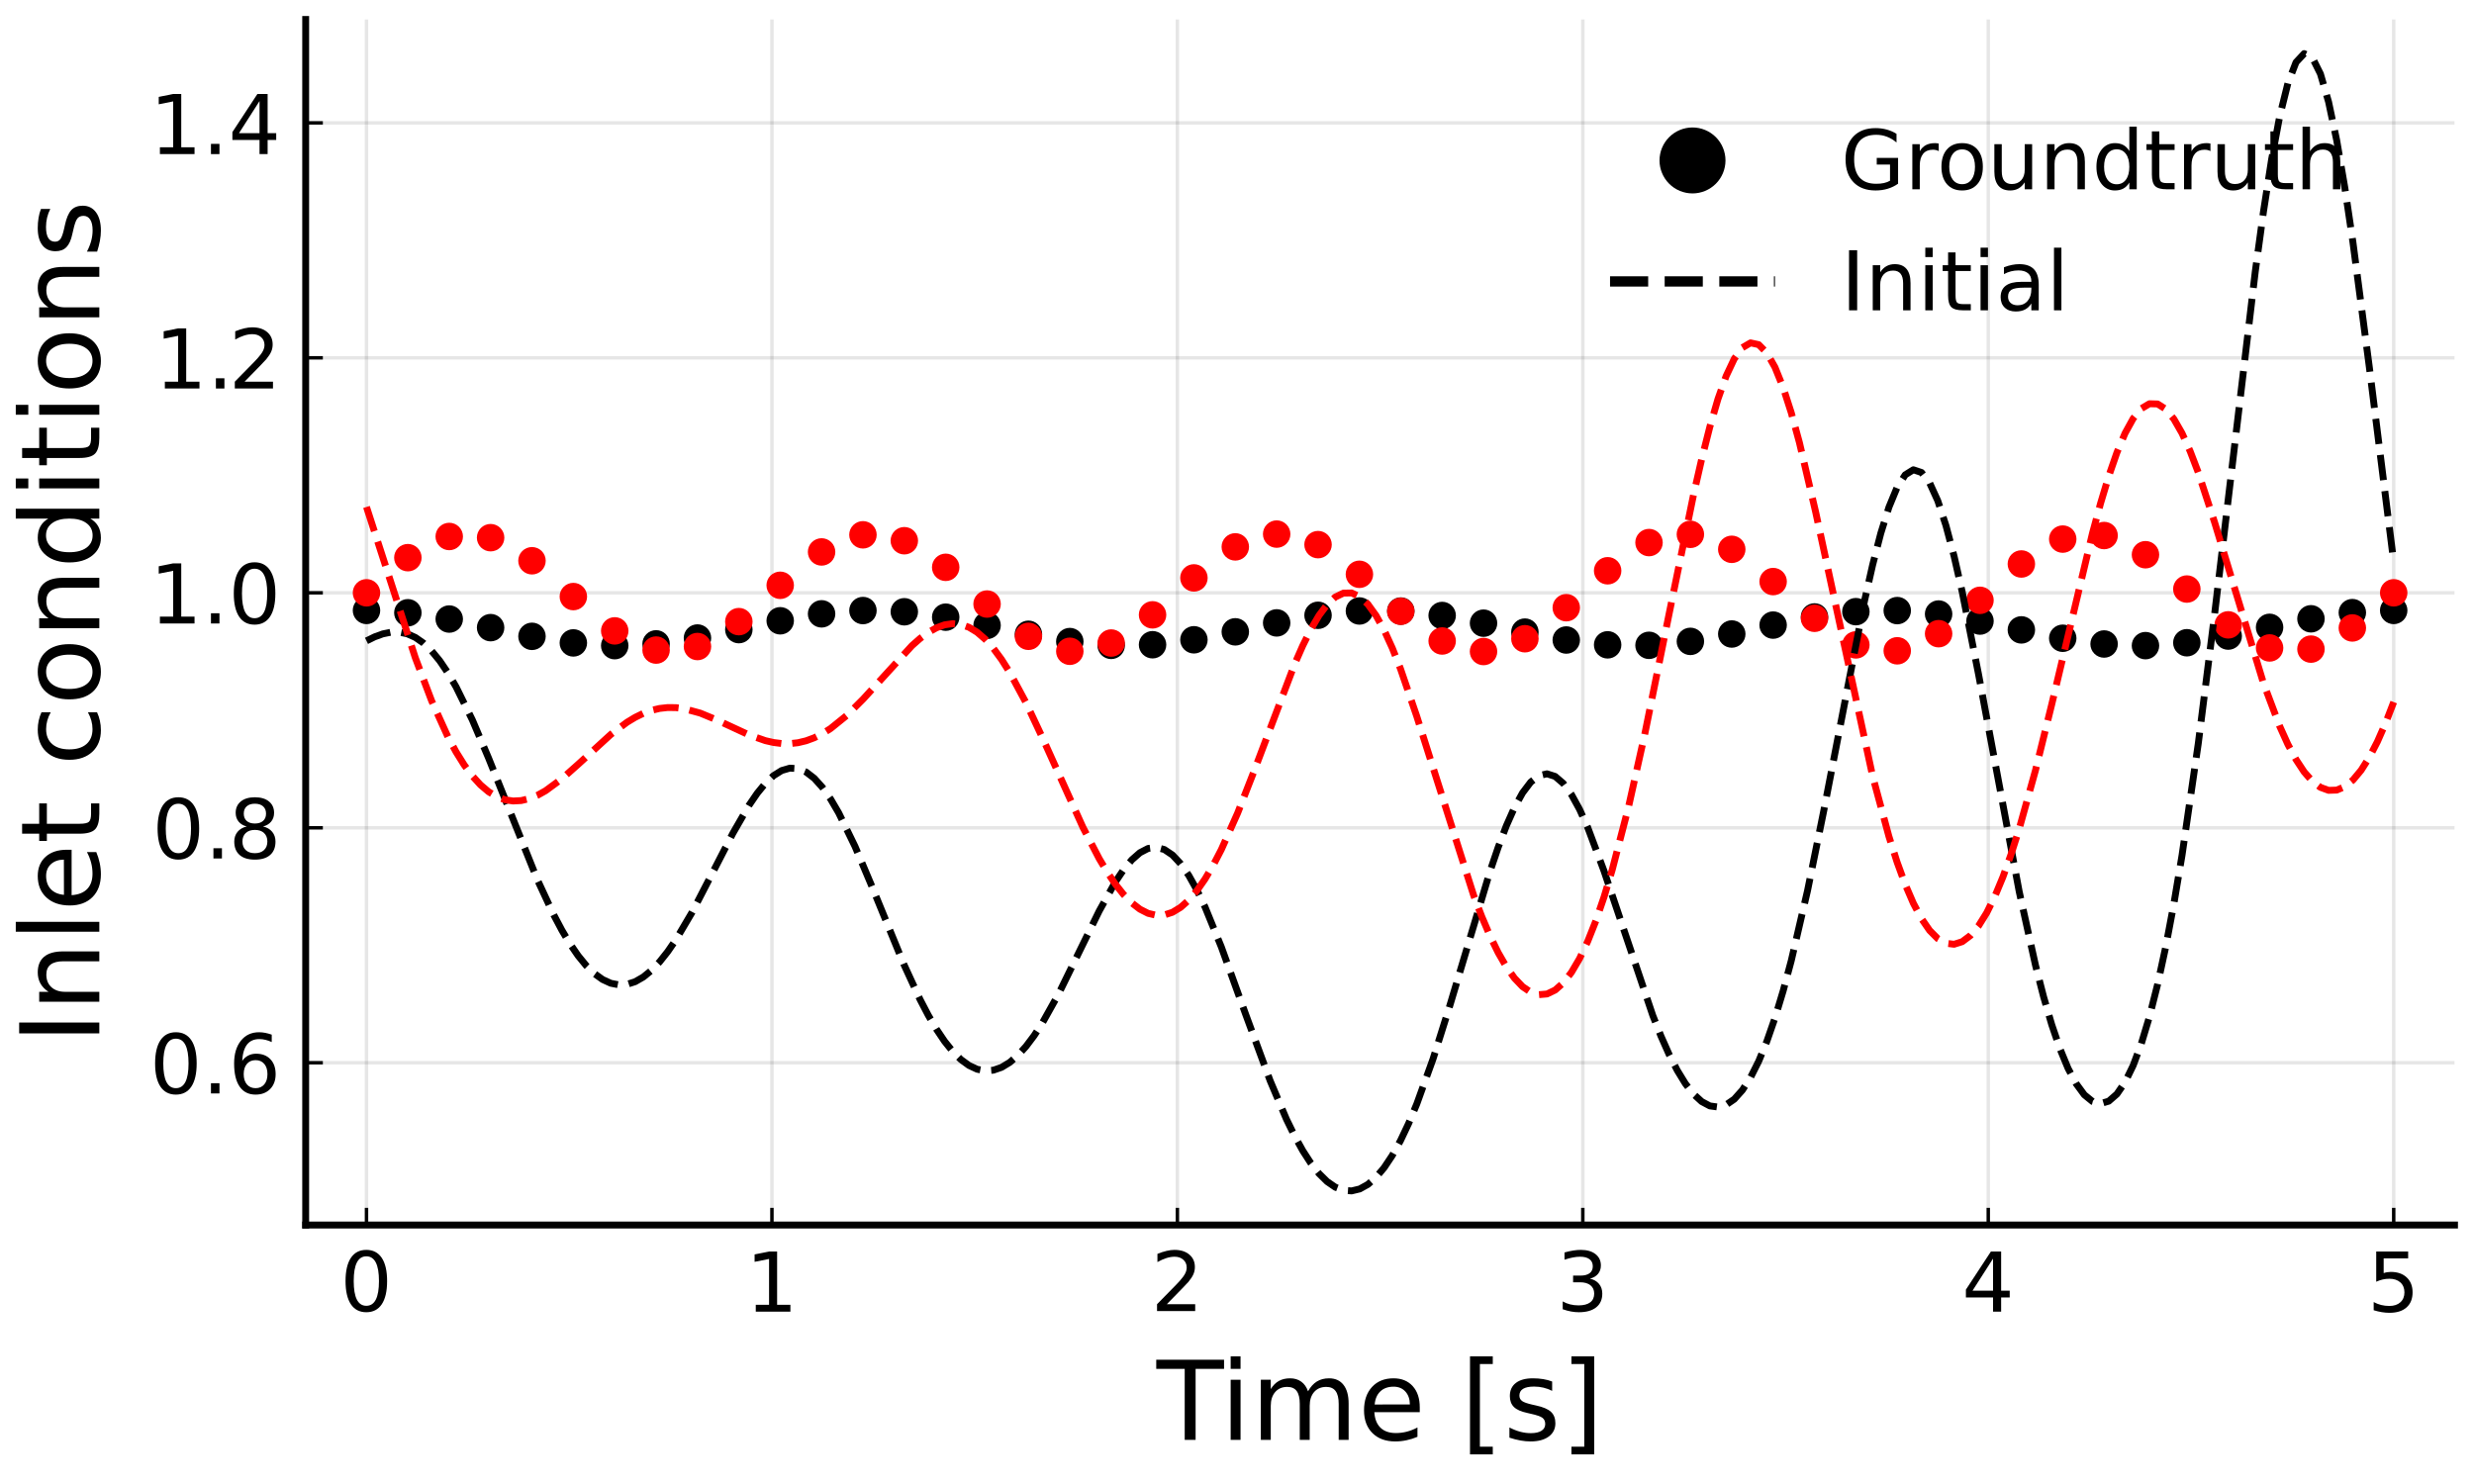 <?xml version="1.0" encoding="utf-8" standalone="no"?>
<!DOCTYPE svg PUBLIC "-//W3C//DTD SVG 1.1//EN"
  "http://www.w3.org/Graphics/SVG/1.1/DTD/svg11.dtd">
<!-- Created with matplotlib (https://matplotlib.org/) -->
<svg height="216pt" version="1.1" viewBox="0 0 360 216" width="360pt" xmlns="http://www.w3.org/2000/svg" xmlns:xlink="http://www.w3.org/1999/xlink">
 <defs>
  <style type="text/css">*{stroke-linecap:butt;stroke-linejoin:round;}</style>
 </defs>
 <g id="figure_1">
  <g id="patch_1">
   <path d="M 0 216 
L 360 216 
L 360 0 
L 0 0 
z
" style="fill:#ffffff;"/>
  </g>
  <g id="axes_1">
   <g id="patch_2">
    <path d="M 44.48 178.305 
L 357.165 178.305 
L 357.165 2.835 
L 44.48 2.835 
z
" style="fill:#ffffff;"/>
   </g>
   <g id="matplotlib.axis_1">
    <g id="xtick_1">
     <g id="line2d_1">
      <path clip-path="url(#p1dfc8c3e06)" d="M 53.33 178.305 
L 53.33 2.835 
" style="fill:none;stroke:#000000;stroke-linecap:square;stroke-opacity:0.1;stroke-width:0.5;"/>
     </g>
     <g id="line2d_2">
      <defs>
       <path d="M 0 0 
L 0 -2.5 
" id="m83787c3cc6" style="stroke:#000000;stroke-width:0.5;"/>
      </defs>
      <g>
       <use style="stroke:#000000;stroke-width:0.5;" x="53.33" xlink:href="#m83787c3cc6" y="178.305"/>
      </g>
     </g>
     <g id="text_1">
      <!-- $\mathregular{0}$ -->
      <g transform="translate(49.49 190.923)scale(0.12 -0.12)">
       <defs>
        <path d="M 31.781 66.406 
Q 24.172 66.406 20.328 58.906 
Q 16.5 51.422 16.5 36.375 
Q 16.5 21.391 20.328 13.891 
Q 24.172 6.391 31.781 6.391 
Q 39.453 6.391 43.281 13.891 
Q 47.125 21.391 47.125 36.375 
Q 47.125 51.422 43.281 58.906 
Q 39.453 66.406 31.781 66.406 
z
M 31.781 74.219 
Q 44.047 74.219 50.516 64.516 
Q 56.984 54.828 56.984 36.375 
Q 56.984 17.969 50.516 8.266 
Q 44.047 -1.422 31.781 -1.422 
Q 19.531 -1.422 13.062 8.266 
Q 6.594 17.969 6.594 36.375 
Q 6.594 54.828 13.062 64.516 
Q 19.531 74.219 31.781 74.219 
z
" id="DejaVuSans-48"/>
       </defs>
       <use transform="translate(0 0.781)" xlink:href="#DejaVuSans-48"/>
      </g>
     </g>
    </g>
    <g id="xtick_2">
     <g id="line2d_3">
      <path clip-path="url(#p1dfc8c3e06)" d="M 112.327 178.305 
L 112.327 2.835 
" style="fill:none;stroke:#000000;stroke-linecap:square;stroke-opacity:0.1;stroke-width:0.5;"/>
     </g>
     <g id="line2d_4">
      <g>
       <use style="stroke:#000000;stroke-width:0.5;" x="112.327" xlink:href="#m83787c3cc6" y="178.305"/>
      </g>
     </g>
     <g id="text_2">
      <!-- $\mathregular{1}$ -->
      <g transform="translate(108.487 190.923)scale(0.12 -0.12)">
       <defs>
        <path d="M 12.406 8.297 
L 28.516 8.297 
L 28.516 63.922 
L 10.984 60.406 
L 10.984 69.391 
L 28.422 72.906 
L 38.281 72.906 
L 38.281 8.297 
L 54.391 8.297 
L 54.391 0 
L 12.406 0 
z
" id="DejaVuSans-49"/>
       </defs>
       <use transform="translate(0 0.094)" xlink:href="#DejaVuSans-49"/>
      </g>
     </g>
    </g>
    <g id="xtick_3">
     <g id="line2d_5">
      <path clip-path="url(#p1dfc8c3e06)" d="M 171.324 178.305 
L 171.324 2.835 
" style="fill:none;stroke:#000000;stroke-linecap:square;stroke-opacity:0.1;stroke-width:0.5;"/>
     </g>
     <g id="line2d_6">
      <g>
       <use style="stroke:#000000;stroke-width:0.5;" x="171.324" xlink:href="#m83787c3cc6" y="178.305"/>
      </g>
     </g>
     <g id="text_3">
      <!-- $\mathregular{2}$ -->
      <g transform="translate(167.484 190.923)scale(0.12 -0.12)">
       <defs>
        <path d="M 19.188 8.297 
L 53.609 8.297 
L 53.609 0 
L 7.328 0 
L 7.328 8.297 
Q 12.938 14.109 22.625 23.891 
Q 32.328 33.688 34.812 36.531 
Q 39.547 41.844 41.422 45.531 
Q 43.312 49.219 43.312 52.781 
Q 43.312 58.594 39.234 62.25 
Q 35.156 65.922 28.609 65.922 
Q 23.969 65.922 18.812 64.312 
Q 13.672 62.703 7.812 59.422 
L 7.812 69.391 
Q 13.766 71.781 18.938 73 
Q 24.125 74.219 28.422 74.219 
Q 39.75 74.219 46.484 68.547 
Q 53.219 62.891 53.219 53.422 
Q 53.219 48.922 51.531 44.891 
Q 49.859 40.875 45.406 35.406 
Q 44.188 33.984 37.641 27.219 
Q 31.109 20.453 19.188 8.297 
z
" id="DejaVuSans-50"/>
       </defs>
       <use transform="translate(0 0.781)" xlink:href="#DejaVuSans-50"/>
      </g>
     </g>
    </g>
    <g id="xtick_4">
     <g id="line2d_7">
      <path clip-path="url(#p1dfc8c3e06)" d="M 230.321 178.305 
L 230.321 2.835 
" style="fill:none;stroke:#000000;stroke-linecap:square;stroke-opacity:0.1;stroke-width:0.5;"/>
     </g>
     <g id="line2d_8">
      <g>
       <use style="stroke:#000000;stroke-width:0.5;" x="230.321" xlink:href="#m83787c3cc6" y="178.305"/>
      </g>
     </g>
     <g id="text_4">
      <!-- $\mathregular{3}$ -->
      <g transform="translate(226.481 190.923)scale(0.12 -0.12)">
       <defs>
        <path d="M 40.578 39.312 
Q 47.656 37.797 51.625 33 
Q 55.609 28.219 55.609 21.188 
Q 55.609 10.406 48.188 4.484 
Q 40.766 -1.422 27.094 -1.422 
Q 22.516 -1.422 17.656 -0.516 
Q 12.797 0.391 7.625 2.203 
L 7.625 11.719 
Q 11.719 9.328 16.594 8.109 
Q 21.484 6.891 26.812 6.891 
Q 36.078 6.891 40.938 10.547 
Q 45.797 14.203 45.797 21.188 
Q 45.797 27.641 41.281 31.266 
Q 36.766 34.906 28.719 34.906 
L 20.219 34.906 
L 20.219 43.016 
L 29.109 43.016 
Q 36.375 43.016 40.234 45.922 
Q 44.094 48.828 44.094 54.297 
Q 44.094 59.906 40.109 62.906 
Q 36.141 65.922 28.719 65.922 
Q 24.656 65.922 20.016 65.031 
Q 15.375 64.156 9.812 62.312 
L 9.812 71.094 
Q 15.438 72.656 20.344 73.438 
Q 25.25 74.219 29.594 74.219 
Q 40.828 74.219 47.359 69.109 
Q 53.906 64.016 53.906 55.328 
Q 53.906 49.266 50.438 45.094 
Q 46.969 40.922 40.578 39.312 
z
" id="DejaVuSans-51"/>
       </defs>
       <use transform="translate(0 0.781)" xlink:href="#DejaVuSans-51"/>
      </g>
     </g>
    </g>
    <g id="xtick_5">
     <g id="line2d_9">
      <path clip-path="url(#p1dfc8c3e06)" d="M 289.319 178.305 
L 289.319 2.835 
" style="fill:none;stroke:#000000;stroke-linecap:square;stroke-opacity:0.1;stroke-width:0.5;"/>
     </g>
     <g id="line2d_10">
      <g>
       <use style="stroke:#000000;stroke-width:0.5;" x="289.319" xlink:href="#m83787c3cc6" y="178.305"/>
      </g>
     </g>
     <g id="text_5">
      <!-- $\mathregular{4}$ -->
      <g transform="translate(285.479 190.923)scale(0.12 -0.12)">
       <defs>
        <path d="M 37.797 64.312 
L 12.891 25.391 
L 37.797 25.391 
z
M 35.203 72.906 
L 47.609 72.906 
L 47.609 25.391 
L 58.016 25.391 
L 58.016 17.188 
L 47.609 17.188 
L 47.609 0 
L 37.797 0 
L 37.797 17.188 
L 4.891 17.188 
L 4.891 26.703 
z
" id="DejaVuSans-52"/>
       </defs>
       <use transform="translate(0 0.094)" xlink:href="#DejaVuSans-52"/>
      </g>
     </g>
    </g>
    <g id="xtick_6">
     <g id="line2d_11">
      <path clip-path="url(#p1dfc8c3e06)" d="M 348.316 178.305 
L 348.316 2.835 
" style="fill:none;stroke:#000000;stroke-linecap:square;stroke-opacity:0.1;stroke-width:0.5;"/>
     </g>
     <g id="line2d_12">
      <g>
       <use style="stroke:#000000;stroke-width:0.5;" x="348.316" xlink:href="#m83787c3cc6" y="178.305"/>
      </g>
     </g>
     <g id="text_6">
      <!-- $\mathregular{5}$ -->
      <g transform="translate(344.476 190.923)scale(0.12 -0.12)">
       <defs>
        <path d="M 10.797 72.906 
L 49.516 72.906 
L 49.516 64.594 
L 19.828 64.594 
L 19.828 46.734 
Q 21.969 47.469 24.109 47.828 
Q 26.266 48.188 28.422 48.188 
Q 40.625 48.188 47.75 41.5 
Q 54.891 34.812 54.891 23.391 
Q 54.891 11.625 47.562 5.094 
Q 40.234 -1.422 26.906 -1.422 
Q 22.312 -1.422 17.547 -0.641 
Q 12.797 0.141 7.719 1.703 
L 7.719 11.625 
Q 12.109 9.234 16.797 8.062 
Q 21.484 6.891 26.703 6.891 
Q 35.156 6.891 40.078 11.328 
Q 45.016 15.766 45.016 23.391 
Q 45.016 31 40.078 35.438 
Q 35.156 39.891 26.703 39.891 
Q 22.75 39.891 18.812 39.016 
Q 14.891 38.141 10.797 36.281 
z
" id="DejaVuSans-53"/>
       </defs>
       <use transform="translate(0 0.094)" xlink:href="#DejaVuSans-53"/>
      </g>
     </g>
    </g>
    <g id="text_7">
     <!-- Time [s] -->
     <g transform="translate(168.297 209.577)scale(0.16 -0.16)">
      <defs>
       <path d="M -0.297 72.906 
L 61.375 72.906 
L 61.375 64.594 
L 35.5 64.594 
L 35.5 0 
L 25.594 0 
L 25.594 64.594 
L -0.297 64.594 
z
" id="DejaVuSans-84"/>
       <path d="M 9.422 54.688 
L 18.406 54.688 
L 18.406 0 
L 9.422 0 
z
M 9.422 75.984 
L 18.406 75.984 
L 18.406 64.594 
L 9.422 64.594 
z
" id="DejaVuSans-105"/>
       <path d="M 52 44.188 
Q 55.375 50.25 60.062 53.125 
Q 64.75 56 71.094 56 
Q 79.641 56 84.281 50.016 
Q 88.922 44.047 88.922 33.016 
L 88.922 0 
L 79.891 0 
L 79.891 32.719 
Q 79.891 40.578 77.094 44.375 
Q 74.312 48.188 68.609 48.188 
Q 61.625 48.188 57.562 43.547 
Q 53.516 38.922 53.516 30.906 
L 53.516 0 
L 44.484 0 
L 44.484 32.719 
Q 44.484 40.625 41.703 44.406 
Q 38.922 48.188 33.109 48.188 
Q 26.219 48.188 22.156 43.531 
Q 18.109 38.875 18.109 30.906 
L 18.109 0 
L 9.078 0 
L 9.078 54.688 
L 18.109 54.688 
L 18.109 46.188 
Q 21.188 51.219 25.484 53.609 
Q 29.781 56 35.688 56 
Q 41.656 56 45.828 52.969 
Q 50 49.953 52 44.188 
z
" id="DejaVuSans-109"/>
       <path d="M 56.203 29.594 
L 56.203 25.203 
L 14.891 25.203 
Q 15.484 15.922 20.484 11.062 
Q 25.484 6.203 34.422 6.203 
Q 39.594 6.203 44.453 7.469 
Q 49.312 8.734 54.109 11.281 
L 54.109 2.781 
Q 49.266 0.734 44.188 -0.344 
Q 39.109 -1.422 33.891 -1.422 
Q 20.797 -1.422 13.156 6.188 
Q 5.516 13.812 5.516 26.812 
Q 5.516 40.234 12.766 48.109 
Q 20.016 56 32.328 56 
Q 43.359 56 49.781 48.891 
Q 56.203 41.797 56.203 29.594 
z
M 47.219 32.234 
Q 47.125 39.594 43.094 43.984 
Q 39.062 48.391 32.422 48.391 
Q 24.906 48.391 20.391 44.141 
Q 15.875 39.891 15.188 32.172 
z
" id="DejaVuSans-101"/>
       <path id="DejaVuSans-32"/>
       <path d="M 8.594 75.984 
L 29.297 75.984 
L 29.297 69 
L 17.578 69 
L 17.578 -6.203 
L 29.297 -6.203 
L 29.297 -13.188 
L 8.594 -13.188 
z
" id="DejaVuSans-91"/>
       <path d="M 44.281 53.078 
L 44.281 44.578 
Q 40.484 46.531 36.375 47.5 
Q 32.281 48.484 27.875 48.484 
Q 21.188 48.484 17.844 46.438 
Q 14.5 44.391 14.5 40.281 
Q 14.5 37.156 16.891 35.375 
Q 19.281 33.594 26.516 31.984 
L 29.594 31.297 
Q 39.156 29.25 43.188 25.516 
Q 47.219 21.781 47.219 15.094 
Q 47.219 7.469 41.188 3.016 
Q 35.156 -1.422 24.609 -1.422 
Q 20.219 -1.422 15.453 -0.562 
Q 10.688 0.297 5.422 2 
L 5.422 11.281 
Q 10.406 8.688 15.234 7.391 
Q 20.062 6.109 24.812 6.109 
Q 31.156 6.109 34.562 8.281 
Q 37.984 10.453 37.984 14.406 
Q 37.984 18.062 35.516 20.016 
Q 33.062 21.969 24.703 23.781 
L 21.578 24.516 
Q 13.234 26.266 9.516 29.906 
Q 5.812 33.547 5.812 39.891 
Q 5.812 47.609 11.281 51.797 
Q 16.75 56 26.812 56 
Q 31.781 56 36.172 55.266 
Q 40.578 54.547 44.281 53.078 
z
" id="DejaVuSans-115"/>
       <path d="M 30.422 75.984 
L 30.422 -13.188 
L 9.719 -13.188 
L 9.719 -6.203 
L 21.391 -6.203 
L 21.391 69 
L 9.719 69 
L 9.719 75.984 
z
" id="DejaVuSans-93"/>
      </defs>
      <use xlink:href="#DejaVuSans-84"/>
      <use x="57.959" xlink:href="#DejaVuSans-105"/>
      <use x="85.742" xlink:href="#DejaVuSans-109"/>
      <use x="183.154" xlink:href="#DejaVuSans-101"/>
      <use x="244.678" xlink:href="#DejaVuSans-32"/>
      <use x="276.465" xlink:href="#DejaVuSans-91"/>
      <use x="315.479" xlink:href="#DejaVuSans-115"/>
      <use x="367.578" xlink:href="#DejaVuSans-93"/>
     </g>
    </g>
   </g>
   <g id="matplotlib.axis_2">
    <g id="ytick_1">
     <g id="line2d_13">
      <path clip-path="url(#p1dfc8c3e06)" d="M 44.48 154.687 
L 357.165 154.687 
" style="fill:none;stroke:#000000;stroke-linecap:square;stroke-opacity:0.1;stroke-width:0.5;"/>
     </g>
     <g id="line2d_14">
      <defs>
       <path d="M 0 0 
L 2.5 0 
" id="mb4717bb358" style="stroke:#000000;stroke-width:0.5;"/>
      </defs>
      <g>
       <use style="stroke:#000000;stroke-width:0.5;" x="44.48" xlink:href="#mb4717bb358" y="154.687"/>
      </g>
     </g>
     <g id="text_8">
      <!-- $\mathregular{0.6}$ -->
      <g transform="translate(21.78 159.246)scale(0.12 -0.12)">
       <defs>
        <path d="M 10.688 12.406 
L 21 12.406 
L 21 0 
L 10.688 0 
z
" id="DejaVuSans-46"/>
        <path d="M 33.016 40.375 
Q 26.375 40.375 22.484 35.828 
Q 18.609 31.297 18.609 23.391 
Q 18.609 15.531 22.484 10.953 
Q 26.375 6.391 33.016 6.391 
Q 39.656 6.391 43.531 10.953 
Q 47.406 15.531 47.406 23.391 
Q 47.406 31.297 43.531 35.828 
Q 39.656 40.375 33.016 40.375 
z
M 52.594 71.297 
L 52.594 62.312 
Q 48.875 64.062 45.094 64.984 
Q 41.312 65.922 37.594 65.922 
Q 27.828 65.922 22.672 59.328 
Q 17.531 52.734 16.797 39.406 
Q 19.672 43.656 24.016 45.922 
Q 28.375 48.188 33.594 48.188 
Q 44.578 48.188 50.953 41.516 
Q 57.328 34.859 57.328 23.391 
Q 57.328 12.156 50.688 5.359 
Q 44.047 -1.422 33.016 -1.422 
Q 20.359 -1.422 13.672 8.266 
Q 6.984 17.969 6.984 36.375 
Q 6.984 53.656 15.188 63.938 
Q 23.391 74.219 37.203 74.219 
Q 40.922 74.219 44.703 73.484 
Q 48.484 72.75 52.594 71.297 
z
" id="DejaVuSans-54"/>
       </defs>
       <use transform="translate(0 0.781)" xlink:href="#DejaVuSans-48"/>
       <use transform="translate(63.623 0.781)" xlink:href="#DejaVuSans-46"/>
       <use transform="translate(95.41 0.781)" xlink:href="#DejaVuSans-54"/>
      </g>
     </g>
    </g>
    <g id="ytick_2">
     <g id="line2d_15">
      <path clip-path="url(#p1dfc8c3e06)" d="M 44.48 120.486 
L 357.165 120.486 
" style="fill:none;stroke:#000000;stroke-linecap:square;stroke-opacity:0.1;stroke-width:0.5;"/>
     </g>
     <g id="line2d_16">
      <g>
       <use style="stroke:#000000;stroke-width:0.5;" x="44.48" xlink:href="#mb4717bb358" y="120.486"/>
      </g>
     </g>
     <g id="text_9">
      <!-- $\mathregular{0.8}$ -->
      <g transform="translate(22.14 125.045)scale(0.12 -0.12)">
       <defs>
        <path d="M 31.781 34.625 
Q 24.75 34.625 20.719 30.859 
Q 16.703 27.094 16.703 20.516 
Q 16.703 13.922 20.719 10.156 
Q 24.75 6.391 31.781 6.391 
Q 38.812 6.391 42.859 10.172 
Q 46.922 13.969 46.922 20.516 
Q 46.922 27.094 42.891 30.859 
Q 38.875 34.625 31.781 34.625 
z
M 21.922 38.812 
Q 15.578 40.375 12.031 44.719 
Q 8.5 49.078 8.5 55.328 
Q 8.5 64.062 14.719 69.141 
Q 20.953 74.219 31.781 74.219 
Q 42.672 74.219 48.875 69.141 
Q 55.078 64.062 55.078 55.328 
Q 55.078 49.078 51.531 44.719 
Q 48 40.375 41.703 38.812 
Q 48.828 37.156 52.797 32.312 
Q 56.781 27.484 56.781 20.516 
Q 56.781 9.906 50.312 4.234 
Q 43.844 -1.422 31.781 -1.422 
Q 19.734 -1.422 13.25 4.234 
Q 6.781 9.906 6.781 20.516 
Q 6.781 27.484 10.781 32.312 
Q 14.797 37.156 21.922 38.812 
z
M 18.312 54.391 
Q 18.312 48.734 21.844 45.562 
Q 25.391 42.391 31.781 42.391 
Q 38.141 42.391 41.719 45.562 
Q 45.312 48.734 45.312 54.391 
Q 45.312 60.062 41.719 63.234 
Q 38.141 66.406 31.781 66.406 
Q 25.391 66.406 21.844 63.234 
Q 18.312 60.062 18.312 54.391 
z
" id="DejaVuSans-56"/>
       </defs>
       <use transform="translate(0 0.781)" xlink:href="#DejaVuSans-48"/>
       <use transform="translate(63.623 0.781)" xlink:href="#DejaVuSans-46"/>
       <use transform="translate(92.785 0.781)" xlink:href="#DejaVuSans-56"/>
      </g>
     </g>
    </g>
    <g id="ytick_3">
     <g id="line2d_17">
      <path clip-path="url(#p1dfc8c3e06)" d="M 44.48 86.284 
L 357.165 86.284 
" style="fill:none;stroke:#000000;stroke-linecap:square;stroke-opacity:0.1;stroke-width:0.5;"/>
     </g>
     <g id="line2d_18">
      <g>
       <use style="stroke:#000000;stroke-width:0.5;" x="44.48" xlink:href="#mb4717bb358" y="86.284"/>
      </g>
     </g>
     <g id="text_10">
      <!-- $\mathregular{1.0}$ -->
      <g transform="translate(21.78 90.843)scale(0.12 -0.12)">
       <use transform="translate(0 0.781)" xlink:href="#DejaVuSans-49"/>
       <use transform="translate(63.623 0.781)" xlink:href="#DejaVuSans-46"/>
       <use transform="translate(95.41 0.781)" xlink:href="#DejaVuSans-48"/>
      </g>
     </g>
    </g>
    <g id="ytick_4">
     <g id="line2d_19">
      <path clip-path="url(#p1dfc8c3e06)" d="M 44.48 52.083 
L 357.165 52.083 
" style="fill:none;stroke:#000000;stroke-linecap:square;stroke-opacity:0.1;stroke-width:0.5;"/>
     </g>
     <g id="line2d_20">
      <g>
       <use style="stroke:#000000;stroke-width:0.5;" x="44.48" xlink:href="#mb4717bb358" y="52.083"/>
      </g>
     </g>
     <g id="text_11">
      <!-- $\mathregular{1.2}$ -->
      <g transform="translate(22.5 56.642)scale(0.12 -0.12)">
       <use transform="translate(0 0.781)" xlink:href="#DejaVuSans-49"/>
       <use transform="translate(63.623 0.781)" xlink:href="#DejaVuSans-46"/>
       <use transform="translate(89.91 0.781)" xlink:href="#DejaVuSans-50"/>
      </g>
     </g>
    </g>
    <g id="ytick_5">
     <g id="line2d_21">
      <path clip-path="url(#p1dfc8c3e06)" d="M 44.48 17.882 
L 357.165 17.882 
" style="fill:none;stroke:#000000;stroke-linecap:square;stroke-opacity:0.1;stroke-width:0.5;"/>
     </g>
     <g id="line2d_22">
      <g>
       <use style="stroke:#000000;stroke-width:0.5;" x="44.48" xlink:href="#mb4717bb358" y="17.882"/>
      </g>
     </g>
     <g id="text_12">
      <!-- $\mathregular{1.4}$ -->
      <g transform="translate(21.78 22.441)scale(0.12 -0.12)">
       <use transform="translate(0 0.094)" xlink:href="#DejaVuSans-49"/>
       <use transform="translate(63.623 0.094)" xlink:href="#DejaVuSans-46"/>
       <use transform="translate(95.41 0.094)" xlink:href="#DejaVuSans-52"/>
      </g>
     </g>
    </g>
    <g id="text_13">
     <!-- Inlet conditions -->
     <g transform="translate(14.453 151.98)rotate(-90)scale(0.16 -0.16)">
      <defs>
       <path d="M 9.812 72.906 
L 19.672 72.906 
L 19.672 0 
L 9.812 0 
z
" id="DejaVuSans-73"/>
       <path d="M 54.891 33.016 
L 54.891 0 
L 45.906 0 
L 45.906 32.719 
Q 45.906 40.484 42.875 44.328 
Q 39.844 48.188 33.797 48.188 
Q 26.516 48.188 22.312 43.547 
Q 18.109 38.922 18.109 30.906 
L 18.109 0 
L 9.078 0 
L 9.078 54.688 
L 18.109 54.688 
L 18.109 46.188 
Q 21.344 51.125 25.703 53.562 
Q 30.078 56 35.797 56 
Q 45.219 56 50.047 50.172 
Q 54.891 44.344 54.891 33.016 
z
" id="DejaVuSans-110"/>
       <path d="M 9.422 75.984 
L 18.406 75.984 
L 18.406 0 
L 9.422 0 
z
" id="DejaVuSans-108"/>
       <path d="M 18.312 70.219 
L 18.312 54.688 
L 36.812 54.688 
L 36.812 47.703 
L 18.312 47.703 
L 18.312 18.016 
Q 18.312 11.328 20.141 9.422 
Q 21.969 7.516 27.594 7.516 
L 36.812 7.516 
L 36.812 0 
L 27.594 0 
Q 17.188 0 13.234 3.875 
Q 9.281 7.766 9.281 18.016 
L 9.281 47.703 
L 2.688 47.703 
L 2.688 54.688 
L 9.281 54.688 
L 9.281 70.219 
z
" id="DejaVuSans-116"/>
       <path d="M 48.781 52.594 
L 48.781 44.188 
Q 44.969 46.297 41.141 47.344 
Q 37.312 48.391 33.406 48.391 
Q 24.656 48.391 19.812 42.844 
Q 14.984 37.312 14.984 27.297 
Q 14.984 17.281 19.812 11.734 
Q 24.656 6.203 33.406 6.203 
Q 37.312 6.203 41.141 7.25 
Q 44.969 8.297 48.781 10.406 
L 48.781 2.094 
Q 45.016 0.344 40.984 -0.531 
Q 36.969 -1.422 32.422 -1.422 
Q 20.062 -1.422 12.781 6.344 
Q 5.516 14.109 5.516 27.297 
Q 5.516 40.672 12.859 48.328 
Q 20.219 56 33.016 56 
Q 37.156 56 41.109 55.141 
Q 45.062 54.297 48.781 52.594 
z
" id="DejaVuSans-99"/>
       <path d="M 30.609 48.391 
Q 23.391 48.391 19.188 42.75 
Q 14.984 37.109 14.984 27.297 
Q 14.984 17.484 19.156 11.844 
Q 23.344 6.203 30.609 6.203 
Q 37.797 6.203 41.984 11.859 
Q 46.188 17.531 46.188 27.297 
Q 46.188 37.016 41.984 42.703 
Q 37.797 48.391 30.609 48.391 
z
M 30.609 56 
Q 42.328 56 49.016 48.375 
Q 55.719 40.766 55.719 27.297 
Q 55.719 13.875 49.016 6.219 
Q 42.328 -1.422 30.609 -1.422 
Q 18.844 -1.422 12.172 6.219 
Q 5.516 13.875 5.516 27.297 
Q 5.516 40.766 12.172 48.375 
Q 18.844 56 30.609 56 
z
" id="DejaVuSans-111"/>
       <path d="M 45.406 46.391 
L 45.406 75.984 
L 54.391 75.984 
L 54.391 0 
L 45.406 0 
L 45.406 8.203 
Q 42.578 3.328 38.25 0.953 
Q 33.938 -1.422 27.875 -1.422 
Q 17.969 -1.422 11.734 6.484 
Q 5.516 14.406 5.516 27.297 
Q 5.516 40.188 11.734 48.094 
Q 17.969 56 27.875 56 
Q 33.938 56 38.25 53.625 
Q 42.578 51.266 45.406 46.391 
z
M 14.797 27.297 
Q 14.797 17.391 18.875 11.75 
Q 22.953 6.109 30.078 6.109 
Q 37.203 6.109 41.297 11.75 
Q 45.406 17.391 45.406 27.297 
Q 45.406 37.203 41.297 42.844 
Q 37.203 48.484 30.078 48.484 
Q 22.953 48.484 18.875 42.844 
Q 14.797 37.203 14.797 27.297 
z
" id="DejaVuSans-100"/>
      </defs>
      <use xlink:href="#DejaVuSans-73"/>
      <use x="29.492" xlink:href="#DejaVuSans-110"/>
      <use x="92.871" xlink:href="#DejaVuSans-108"/>
      <use x="120.654" xlink:href="#DejaVuSans-101"/>
      <use x="182.178" xlink:href="#DejaVuSans-116"/>
      <use x="221.387" xlink:href="#DejaVuSans-32"/>
      <use x="253.174" xlink:href="#DejaVuSans-99"/>
      <use x="308.154" xlink:href="#DejaVuSans-111"/>
      <use x="369.336" xlink:href="#DejaVuSans-110"/>
      <use x="432.715" xlink:href="#DejaVuSans-100"/>
      <use x="496.191" xlink:href="#DejaVuSans-105"/>
      <use x="523.975" xlink:href="#DejaVuSans-116"/>
      <use x="563.184" xlink:href="#DejaVuSans-105"/>
      <use x="590.967" xlink:href="#DejaVuSans-111"/>
      <use x="652.148" xlink:href="#DejaVuSans-110"/>
      <use x="715.527" xlink:href="#DejaVuSans-115"/>
     </g>
    </g>
   </g>
   <g id="PathCollection_1">
    <defs>
     <path d="M 0 2 
C 0.53 2 1.039 1.789 1.414 1.414 
C 1.789 1.039 2 0.53 2 0 
C 2 -0.53 1.789 -1.039 1.414 -1.414 
C 1.039 -1.789 0.53 -2 0 -2 
C -0.53 -2 -1.039 -1.789 -1.414 -1.414 
C -1.789 -1.039 -2 -0.53 -2 0 
C -2 0.53 -1.789 1.039 -1.414 1.414 
C -1.039 1.789 -0.53 2 0 2 
z
" id="m8c9ccaea7a"/>
    </defs>
    <g clip-path="url(#p1dfc8c3e06)">
     <use x="53.33" xlink:href="#m8c9ccaea7a" y="88.85"/>
     <use x="59.35" xlink:href="#m8c9ccaea7a" y="89.19"/>
     <use x="65.37" xlink:href="#m8c9ccaea7a" y="90.103"/>
     <use x="71.39" xlink:href="#m8c9ccaea7a" y="91.354"/>
     <use x="77.41" xlink:href="#m8c9ccaea7a" y="92.62"/>
     <use x="83.43" xlink:href="#m8c9ccaea7a" y="93.576"/>
     <use x="89.451" xlink:href="#m8c9ccaea7a" y="93.976"/>
     <use x="95.471" xlink:href="#m8c9ccaea7a" y="93.716"/>
     <use x="101.491" xlink:href="#m8c9ccaea7a" y="92.865"/>
     <use x="107.511" xlink:href="#m8c9ccaea7a" y="91.64"/>
     <use x="113.531" xlink:href="#m8c9ccaea7a" y="90.357"/>
     <use x="119.551" xlink:href="#m8c9ccaea7a" y="89.346"/>
     <use x="125.571" xlink:href="#m8c9ccaea7a" y="88.868"/>
     <use x="131.591" xlink:href="#m8c9ccaea7a" y="89.045"/>
     <use x="137.612" xlink:href="#m8c9ccaea7a" y="89.832"/>
     <use x="143.632" xlink:href="#m8c9ccaea7a" y="91.026"/>
     <use x="149.652" xlink:href="#m8c9ccaea7a" y="92.321"/>
     <use x="155.672" xlink:href="#m8c9ccaea7a" y="93.382"/>
     <use x="161.692" xlink:href="#m8c9ccaea7a" y="93.936"/>
     <use x="167.712" xlink:href="#m8c9ccaea7a" y="93.842"/>
     <use x="173.732" xlink:href="#m8c9ccaea7a" y="93.123"/>
     <use x="179.752" xlink:href="#m8c9ccaea7a" y="91.965"/>
     <use x="185.772" xlink:href="#m8c9ccaea7a" y="90.664"/>
     <use x="191.793" xlink:href="#m8c9ccaea7a" y="89.557"/>
     <use x="197.813" xlink:href="#m8c9ccaea7a" y="88.928"/>
     <use x="203.833" xlink:href="#m8c9ccaea7a" y="88.939"/>
     <use x="209.853" xlink:href="#m8c9ccaea7a" y="89.587"/>
     <use x="215.873" xlink:href="#m8c9ccaea7a" y="90.705"/>
     <use x="221.893" xlink:href="#m8c9ccaea7a" y="92.006"/>
     <use x="227.913" xlink:href="#m8c9ccaea7a" y="93.155"/>
     <use x="233.933" xlink:href="#m8c9ccaea7a" y="93.856"/>
     <use x="239.954" xlink:href="#m8c9ccaea7a" y="93.928"/>
     <use x="245.974" xlink:href="#m8c9ccaea7a" y="93.354"/>
     <use x="251.994" xlink:href="#m8c9ccaea7a" y="92.28"/>
     <use x="258.014" xlink:href="#m8c9ccaea7a" y="90.984"/>
     <use x="264.034" xlink:href="#m8c9ccaea7a" y="89.799"/>
     <use x="270.054" xlink:href="#m8c9ccaea7a" y="89.029"/>
     <use x="276.074" xlink:href="#m8c9ccaea7a" y="88.873"/>
     <use x="282.094" xlink:href="#m8c9ccaea7a" y="89.372"/>
     <use x="288.115" xlink:href="#m8c9ccaea7a" y="90.396"/>
     <use x="294.135" xlink:href="#m8c9ccaea7a" y="91.682"/>
     <use x="300.155" xlink:href="#m8c9ccaea7a" y="92.9"/>
     <use x="306.175" xlink:href="#m8c9ccaea7a" y="93.735"/>
     <use x="312.195" xlink:href="#m8c9ccaea7a" y="93.973"/>
     <use x="318.215" xlink:href="#m8c9ccaea7a" y="93.553"/>
     <use x="324.235" xlink:href="#m8c9ccaea7a" y="92.582"/>
     <use x="330.255" xlink:href="#m8c9ccaea7a" y="91.311"/>
     <use x="336.276" xlink:href="#m8c9ccaea7a" y="90.067"/>
     <use x="342.296" xlink:href="#m8c9ccaea7a" y="89.169"/>
     <use x="348.316" xlink:href="#m8c9ccaea7a" y="88.85"/>
    </g>
   </g>
   <g id="PathCollection_2">
    <defs>
     <path d="M 0 2 
C 0.53 2 1.039 1.789 1.414 1.414 
C 1.789 1.039 2 0.53 2 0 
C 2 -0.53 1.789 -1.039 1.414 -1.414 
C 1.039 -1.789 0.53 -2 0 -2 
C -0.53 -2 -1.039 -1.789 -1.414 -1.414 
C -1.789 -1.039 -2 -0.53 -2 0 
C -2 0.53 -1.789 1.039 -1.414 1.414 
C -1.039 1.789 -0.53 2 0 2 
z
" id="m8e489ef13a"/>
    </defs>
    <g clip-path="url(#p1dfc8c3e06)">
     <use style="fill:#ff0000;" x="53.33" xlink:href="#m8e489ef13a" y="86.284"/>
     <use style="fill:#ff0000;" x="59.35" xlink:href="#m8e489ef13a" y="81.17"/>
     <use style="fill:#ff0000;" x="65.37" xlink:href="#m8e489ef13a" y="78.087"/>
     <use style="fill:#ff0000;" x="71.39" xlink:href="#m8e489ef13a" y="78.26"/>
     <use style="fill:#ff0000;" x="77.41" xlink:href="#m8e489ef13a" y="81.62"/>
     <use style="fill:#ff0000;" x="83.43" xlink:href="#m8e489ef13a" y="86.832"/>
     <use style="fill:#ff0000;" x="89.451" xlink:href="#m8e489ef13a" y="91.827"/>
     <use style="fill:#ff0000;" x="95.471" xlink:href="#m8e489ef13a" y="94.62"/>
     <use style="fill:#ff0000;" x="101.491" xlink:href="#m8e489ef13a" y="94.103"/>
     <use style="fill:#ff0000;" x="107.511" xlink:href="#m8e489ef13a" y="90.48"/>
     <use style="fill:#ff0000;" x="113.531" xlink:href="#m8e489ef13a" y="85.191"/>
     <use style="fill:#ff0000;" x="119.551" xlink:href="#m8e489ef13a" y="80.336"/>
     <use style="fill:#ff0000;" x="125.571" xlink:href="#m8e489ef13a" y="77.844"/>
     <use style="fill:#ff0000;" x="131.591" xlink:href="#m8e489ef13a" y="78.704"/>
     <use style="fill:#ff0000;" x="137.612" xlink:href="#m8e489ef13a" y="82.575"/>
     <use style="fill:#ff0000;" x="143.632" xlink:href="#m8e489ef13a" y="87.919"/>
     <use style="fill:#ff0000;" x="149.652" xlink:href="#m8e489ef13a" y="92.614"/>
     <use style="fill:#ff0000;" x="155.672" xlink:href="#m8e489ef13a" y="94.795"/>
     <use style="fill:#ff0000;" x="161.692" xlink:href="#m8e489ef13a" y="93.596"/>
     <use style="fill:#ff0000;" x="167.712" xlink:href="#m8e489ef13a" y="89.493"/>
     <use style="fill:#ff0000;" x="173.732" xlink:href="#m8e489ef13a" y="84.116"/>
     <use style="fill:#ff0000;" x="179.752" xlink:href="#m8e489ef13a" y="79.599"/>
     <use style="fill:#ff0000;" x="185.772" xlink:href="#m8e489ef13a" y="77.738"/>
     <use style="fill:#ff0000;" x="191.793" xlink:href="#m8e489ef13a" y="79.272"/>
     <use style="fill:#ff0000;" x="197.813" xlink:href="#m8e489ef13a" y="83.59"/>
     <use style="fill:#ff0000;" x="203.833" xlink:href="#m8e489ef13a" y="88.979"/>
     <use style="fill:#ff0000;" x="209.853" xlink:href="#m8e489ef13a" y="93.297"/>
     <use style="fill:#ff0000;" x="215.873" xlink:href="#m8e489ef13a" y="94.83"/>
     <use style="fill:#ff0000;" x="221.893" xlink:href="#m8e489ef13a" y="92.969"/>
     <use style="fill:#ff0000;" x="227.913" xlink:href="#m8e489ef13a" y="88.453"/>
     <use style="fill:#ff0000;" x="233.933" xlink:href="#m8e489ef13a" y="83.076"/>
     <use style="fill:#ff0000;" x="239.954" xlink:href="#m8e489ef13a" y="78.973"/>
     <use style="fill:#ff0000;" x="245.974" xlink:href="#m8e489ef13a" y="77.774"/>
     <use style="fill:#ff0000;" x="251.994" xlink:href="#m8e489ef13a" y="79.955"/>
     <use style="fill:#ff0000;" x="258.014" xlink:href="#m8e489ef13a" y="84.65"/>
     <use style="fill:#ff0000;" x="264.034" xlink:href="#m8e489ef13a" y="89.994"/>
     <use style="fill:#ff0000;" x="270.054" xlink:href="#m8e489ef13a" y="93.865"/>
     <use style="fill:#ff0000;" x="276.074" xlink:href="#m8e489ef13a" y="94.725"/>
     <use style="fill:#ff0000;" x="282.094" xlink:href="#m8e489ef13a" y="92.233"/>
     <use style="fill:#ff0000;" x="288.115" xlink:href="#m8e489ef13a" y="87.378"/>
     <use style="fill:#ff0000;" x="294.135" xlink:href="#m8e489ef13a" y="82.089"/>
     <use style="fill:#ff0000;" x="300.155" xlink:href="#m8e489ef13a" y="78.466"/>
     <use style="fill:#ff0000;" x="306.175" xlink:href="#m8e489ef13a" y="77.948"/>
     <use style="fill:#ff0000;" x="312.195" xlink:href="#m8e489ef13a" y="80.742"/>
     <use style="fill:#ff0000;" x="318.215" xlink:href="#m8e489ef13a" y="85.737"/>
     <use style="fill:#ff0000;" x="324.235" xlink:href="#m8e489ef13a" y="90.949"/>
     <use style="fill:#ff0000;" x="330.255" xlink:href="#m8e489ef13a" y="94.309"/>
     <use style="fill:#ff0000;" x="336.276" xlink:href="#m8e489ef13a" y="94.481"/>
     <use style="fill:#ff0000;" x="342.296" xlink:href="#m8e489ef13a" y="91.398"/>
     <use style="fill:#ff0000;" x="348.316" xlink:href="#m8e489ef13a" y="86.284"/>
    </g>
   </g>
   <g id="patch_3">
    <path d="M 44.48 178.305 
L 44.48 2.835 
" style="fill:none;stroke:#000000;stroke-linecap:square;stroke-linejoin:miter;"/>
   </g>
   <g id="patch_4">
    <path d="M 44.48 178.305 
L 357.165 178.305 
" style="fill:none;stroke:#000000;stroke-linecap:square;stroke-linejoin:miter;"/>
   </g>
   <g id="line2d_23">
    <path clip-path="url(#p1dfc8c3e06)" d="M 53.33 93.279 
L 54.515 92.696 
L 55.699 92.264 
L 56.884 92.022 
L 58.069 92.008 
L 59.253 92.252 
L 60.438 92.779 
L 61.623 93.606 
L 62.807 94.743 
L 63.992 96.189 
L 65.177 97.937 
L 66.361 99.97 
L 68.731 104.782 
L 71.1 110.352 
L 78.208 128.073 
L 80.578 133.165 
L 81.762 135.398 
L 82.947 137.389 
L 84.132 139.115 
L 85.316 140.562 
L 86.501 141.716 
L 87.686 142.568 
L 88.87 143.112 
L 90.055 143.346 
L 91.24 143.27 
L 92.424 142.889 
L 93.609 142.209 
L 94.794 141.243 
L 95.978 140.003 
L 97.163 138.511 
L 98.348 136.789 
L 100.717 132.773 
L 104.271 125.895 
L 106.641 121.291 
L 109.01 117.182 
L 110.195 115.451 
L 111.379 114.007 
L 112.564 112.894 
L 113.749 112.15 
L 114.933 111.805 
L 116.118 111.877 
L 117.303 112.372 
L 118.487 113.286 
L 119.672 114.601 
L 120.857 116.291 
L 122.041 118.317 
L 124.411 123.189 
L 126.78 128.79 
L 131.519 140.352 
L 133.888 145.496 
L 135.073 147.766 
L 136.258 149.793 
L 137.442 151.555 
L 138.627 153.032 
L 139.812 154.21 
L 140.996 155.077 
L 142.181 155.628 
L 143.366 155.858 
L 144.55 155.767 
L 145.735 155.359 
L 146.92 154.64 
L 148.104 153.621 
L 149.289 152.316 
L 150.474 150.744 
L 151.658 148.928 
L 154.028 144.69 
L 157.582 137.428 
L 159.951 132.592 
L 162.321 128.332 
L 163.505 126.578 
L 164.69 125.154 
L 165.875 124.112 
L 167.059 123.496 
L 168.244 123.336 
L 169.429 123.651 
L 170.613 124.447 
L 171.798 125.712 
L 172.983 127.424 
L 174.167 129.544 
L 175.352 132.026 
L 177.721 137.836 
L 181.276 147.679 
L 184.83 157.32 
L 187.199 162.914 
L 188.384 165.341 
L 189.568 167.482 
L 190.753 169.315 
L 191.938 170.821 
L 193.122 171.986 
L 194.307 172.8 
L 195.492 173.253 
L 196.676 173.339 
L 197.861 173.054 
L 199.046 172.395 
L 200.23 171.36 
L 201.415 169.951 
L 202.6 168.171 
L 203.785 166.028 
L 204.969 163.533 
L 206.154 160.704 
L 208.523 154.14 
L 210.893 146.622 
L 216.816 126.825 
L 218.001 123.338 
L 219.185 120.217 
L 220.37 117.546 
L 221.555 115.399 
L 222.739 113.838 
L 223.924 112.907 
L 225.109 112.629 
L 226.293 113.008 
L 227.478 114.025 
L 228.663 115.642 
L 229.848 117.802 
L 231.032 120.432 
L 233.402 126.764 
L 240.51 147.829 
L 241.694 150.809 
L 242.879 153.478 
L 244.064 155.796 
L 245.248 157.729 
L 246.433 159.25 
L 247.618 160.336 
L 248.802 160.969 
L 249.987 161.131 
L 251.172 160.81 
L 252.356 159.993 
L 253.541 158.669 
L 254.726 156.83 
L 255.911 154.47 
L 257.095 151.585 
L 258.28 148.177 
L 259.465 144.256 
L 260.649 139.839 
L 263.019 129.64 
L 265.388 117.974 
L 271.311 87.457 
L 272.496 82.213 
L 273.681 77.618 
L 274.865 73.821 
L 276.05 70.951 
L 277.235 69.112 
L 278.42 68.374 
L 279.604 68.77 
L 280.789 70.291 
L 281.974 72.89 
L 283.158 76.482 
L 284.343 80.948 
L 285.528 86.149 
L 287.897 98.11 
L 293.82 129.766 
L 296.19 140.485 
L 297.374 145.1 
L 298.559 149.159 
L 299.744 152.632 
L 300.928 155.498 
L 302.113 157.742 
L 303.298 159.352 
L 304.483 160.318 
L 305.667 160.631 
L 306.852 160.278 
L 308.037 159.246 
L 309.221 157.519 
L 310.406 155.079 
L 311.591 151.905 
L 312.775 147.978 
L 313.96 143.28 
L 315.145 137.8 
L 316.329 131.532 
L 317.514 124.487 
L 319.883 108.189 
L 322.253 89.41 
L 328.176 39.494 
L 329.361 30.823 
L 330.546 23.211 
L 331.73 16.911 
L 332.915 12.141 
L 334.1 9.069 
L 335.284 7.801 
L 336.469 8.374 
L 337.654 10.751 
L 338.838 14.827 
L 340.023 20.433 
L 341.208 27.352 
L 342.392 35.332 
L 344.762 53.386 
L 348.316 81.802 
L 348.316 81.802 
" style="fill:none;stroke:#000000;stroke-dasharray:3.7,1.6;stroke-dashoffset:0;"/>
   </g>
   <g id="line2d_24">
    <path clip-path="url(#p1dfc8c3e06)" d="M 53.33 73.791 
L 60.438 95.753 
L 62.807 102.004 
L 65.177 107.245 
L 66.361 109.441 
L 67.546 111.34 
L 68.731 112.94 
L 69.915 114.24 
L 71.1 115.245 
L 72.285 115.963 
L 73.469 116.405 
L 74.654 116.587 
L 75.839 116.526 
L 77.023 116.241 
L 78.208 115.756 
L 79.393 115.094 
L 81.762 113.352 
L 84.132 111.246 
L 88.87 106.91 
L 91.24 105.127 
L 92.424 104.411 
L 93.609 103.832 
L 94.794 103.399 
L 95.978 103.117 
L 97.163 102.985 
L 98.348 102.999 
L 99.532 103.149 
L 101.902 103.797 
L 104.271 104.778 
L 109.01 106.977 
L 111.379 107.804 
L 112.564 108.073 
L 113.749 108.222 
L 114.933 108.236 
L 116.118 108.105 
L 117.303 107.822 
L 118.487 107.383 
L 119.672 106.788 
L 120.857 106.041 
L 123.226 104.128 
L 125.595 101.759 
L 132.704 93.973 
L 133.888 92.928 
L 135.073 92.054 
L 136.258 91.383 
L 137.442 90.949 
L 138.627 90.777 
L 139.812 90.889 
L 140.996 91.301 
L 142.181 92.019 
L 143.366 93.045 
L 144.55 94.37 
L 145.735 95.98 
L 146.92 97.852 
L 149.289 102.262 
L 151.658 107.307 
L 157.582 120.424 
L 159.951 124.982 
L 161.136 126.968 
L 162.321 128.718 
L 163.505 130.21 
L 164.69 131.421 
L 165.875 132.335 
L 167.059 132.938 
L 168.244 133.218 
L 169.429 133.169 
L 170.613 132.785 
L 171.798 132.065 
L 172.983 131.012 
L 174.167 129.632 
L 175.352 127.935 
L 176.537 125.935 
L 177.721 123.653 
L 180.091 118.349 
L 182.46 112.301 
L 188.384 96.667 
L 189.568 93.973 
L 190.753 91.586 
L 191.938 89.572 
L 193.122 87.993 
L 194.307 86.898 
L 195.492 86.328 
L 196.676 86.308 
L 197.861 86.85 
L 199.046 87.95 
L 200.23 89.588 
L 201.415 91.731 
L 202.6 94.332 
L 203.785 97.331 
L 206.154 104.25 
L 214.447 130.356 
L 215.631 133.443 
L 216.816 136.22 
L 218.001 138.651 
L 219.185 140.709 
L 220.37 142.368 
L 221.555 143.61 
L 222.739 144.417 
L 223.924 144.777 
L 225.109 144.677 
L 226.293 144.108 
L 227.478 143.063 
L 228.663 141.535 
L 229.848 139.52 
L 231.032 137.019 
L 232.217 134.034 
L 233.402 130.573 
L 234.586 126.65 
L 236.956 117.513 
L 239.325 106.908 
L 242.879 89.337 
L 246.433 72.004 
L 247.618 66.82 
L 248.802 62.137 
L 249.987 58.076 
L 251.172 54.742 
L 252.356 52.227 
L 253.541 50.6 
L 254.726 49.905 
L 255.911 50.161 
L 257.095 51.356 
L 258.28 53.452 
L 259.465 56.385 
L 260.649 60.068 
L 261.834 64.398 
L 264.203 74.527 
L 272.496 112.984 
L 274.865 121.756 
L 276.05 125.481 
L 277.235 128.727 
L 278.42 131.475 
L 279.604 133.711 
L 280.789 135.429 
L 281.974 136.624 
L 283.158 137.294 
L 284.343 137.44 
L 285.528 137.065 
L 286.712 136.175 
L 287.897 134.776 
L 289.082 132.879 
L 290.266 130.496 
L 291.451 127.645 
L 292.636 124.349 
L 293.82 120.638 
L 296.19 112.124 
L 298.559 102.506 
L 304.483 77.612 
L 305.667 73.239 
L 306.852 69.299 
L 308.037 65.881 
L 309.221 63.064 
L 310.406 60.913 
L 311.591 59.471 
L 312.775 58.766 
L 313.96 58.799 
L 315.145 59.555 
L 316.329 60.995 
L 317.514 63.062 
L 318.699 65.686 
L 319.883 68.783 
L 322.253 76.022 
L 329.361 99.423 
L 331.73 105.717 
L 332.915 108.335 
L 334.1 110.554 
L 335.284 112.35 
L 336.469 113.703 
L 337.654 114.601 
L 338.838 115.035 
L 340.023 115 
L 341.208 114.497 
L 342.392 113.53 
L 343.577 112.107 
L 344.762 110.241 
L 345.946 107.95 
L 347.131 105.256 
L 348.316 102.189 
L 348.316 102.189 
" style="fill:none;stroke:#ff0000;stroke-dasharray:3.7,1.6;stroke-dashoffset:0;"/>
   </g>
   <g id="legend_1">
    <g id="line2d_25">
     <path d="M 234.282 23.353 
L 258.282 23.353 
" style="fill:none;"/>
    </g>
    <g id="line2d_26">
     <defs>
      <path d="M 0 4.8 
C 1.273 4.8 2.494 4.294 3.394 3.394 
C 4.294 2.494 4.8 1.273 4.8 0 
C 4.8 -1.273 4.294 -2.494 3.394 -3.394 
C 2.494 -4.294 1.273 -4.8 0 -4.8 
C -1.273 -4.8 -2.494 -4.294 -3.394 -3.394 
C -4.294 -2.494 -4.8 -1.273 -4.8 0 
C -4.8 1.273 -4.294 2.494 -3.394 3.394 
C -2.494 4.294 -1.273 4.8 0 4.8 
z
" id="me6c41f2ce8"/>
     </defs>
     <g>
      <use x="246.282" xlink:href="#me6c41f2ce8" y="23.353"/>
     </g>
    </g>
    <g id="text_14">
     <!-- Groundtruth -->
     <g transform="translate(267.882 27.553)scale(0.12 -0.12)">
      <defs>
       <path d="M 59.516 10.406 
L 59.516 29.984 
L 43.406 29.984 
L 43.406 38.094 
L 69.281 38.094 
L 69.281 6.781 
Q 63.578 2.734 56.688 0.656 
Q 49.812 -1.422 42 -1.422 
Q 24.906 -1.422 15.25 8.562 
Q 5.609 18.562 5.609 36.375 
Q 5.609 54.25 15.25 64.234 
Q 24.906 74.219 42 74.219 
Q 49.125 74.219 55.547 72.453 
Q 61.969 70.703 67.391 67.281 
L 67.391 56.781 
Q 61.922 61.422 55.766 63.766 
Q 49.609 66.109 42.828 66.109 
Q 29.438 66.109 22.719 58.641 
Q 16.016 51.172 16.016 36.375 
Q 16.016 21.625 22.719 14.156 
Q 29.438 6.688 42.828 6.688 
Q 48.047 6.688 52.141 7.594 
Q 56.25 8.5 59.516 10.406 
z
" id="DejaVuSans-71"/>
       <path d="M 41.109 46.297 
Q 39.594 47.172 37.812 47.578 
Q 36.031 48 33.891 48 
Q 26.266 48 22.188 43.047 
Q 18.109 38.094 18.109 28.812 
L 18.109 0 
L 9.078 0 
L 9.078 54.688 
L 18.109 54.688 
L 18.109 46.188 
Q 20.953 51.172 25.484 53.578 
Q 30.031 56 36.531 56 
Q 37.453 56 38.578 55.875 
Q 39.703 55.766 41.062 55.516 
z
" id="DejaVuSans-114"/>
       <path d="M 8.5 21.578 
L 8.5 54.688 
L 17.484 54.688 
L 17.484 21.922 
Q 17.484 14.156 20.5 10.266 
Q 23.531 6.391 29.594 6.391 
Q 36.859 6.391 41.078 11.031 
Q 45.312 15.672 45.312 23.688 
L 45.312 54.688 
L 54.297 54.688 
L 54.297 0 
L 45.312 0 
L 45.312 8.406 
Q 42.047 3.422 37.719 1 
Q 33.406 -1.422 27.688 -1.422 
Q 18.266 -1.422 13.375 4.438 
Q 8.5 10.297 8.5 21.578 
z
M 31.109 56 
z
" id="DejaVuSans-117"/>
       <path d="M 54.891 33.016 
L 54.891 0 
L 45.906 0 
L 45.906 32.719 
Q 45.906 40.484 42.875 44.328 
Q 39.844 48.188 33.797 48.188 
Q 26.516 48.188 22.312 43.547 
Q 18.109 38.922 18.109 30.906 
L 18.109 0 
L 9.078 0 
L 9.078 75.984 
L 18.109 75.984 
L 18.109 46.188 
Q 21.344 51.125 25.703 53.562 
Q 30.078 56 35.797 56 
Q 45.219 56 50.047 50.172 
Q 54.891 44.344 54.891 33.016 
z
" id="DejaVuSans-104"/>
      </defs>
      <use xlink:href="#DejaVuSans-71"/>
      <use x="77.49" xlink:href="#DejaVuSans-114"/>
      <use x="116.354" xlink:href="#DejaVuSans-111"/>
      <use x="177.535" xlink:href="#DejaVuSans-117"/>
      <use x="240.914" xlink:href="#DejaVuSans-110"/>
      <use x="304.293" xlink:href="#DejaVuSans-100"/>
      <use x="367.77" xlink:href="#DejaVuSans-116"/>
      <use x="406.979" xlink:href="#DejaVuSans-114"/>
      <use x="448.092" xlink:href="#DejaVuSans-117"/>
      <use x="511.471" xlink:href="#DejaVuSans-116"/>
      <use x="550.68" xlink:href="#DejaVuSans-104"/>
     </g>
    </g>
    <g id="line2d_27">
     <path d="M 234.282 40.967 
L 258.282 40.967 
" style="fill:none;stroke:#000000;stroke-dasharray:5.55,2.4;stroke-dashoffset:0;stroke-linejoin:miter;stroke-width:1.5;"/>
    </g>
    <g id="line2d_28"/>
    <g id="text_15">
     <!-- Initial -->
     <g transform="translate(267.882 45.167)scale(0.12 -0.12)">
      <defs>
       <path d="M 34.281 27.484 
Q 23.391 27.484 19.188 25 
Q 14.984 22.516 14.984 16.5 
Q 14.984 11.719 18.141 8.906 
Q 21.297 6.109 26.703 6.109 
Q 34.188 6.109 38.703 11.406 
Q 43.219 16.703 43.219 25.484 
L 43.219 27.484 
z
M 52.203 31.203 
L 52.203 0 
L 43.219 0 
L 43.219 8.297 
Q 40.141 3.328 35.547 0.953 
Q 30.953 -1.422 24.312 -1.422 
Q 15.922 -1.422 10.953 3.297 
Q 6 8.016 6 15.922 
Q 6 25.141 12.172 29.828 
Q 18.359 34.516 30.609 34.516 
L 43.219 34.516 
L 43.219 35.406 
Q 43.219 41.609 39.141 45 
Q 35.062 48.391 27.688 48.391 
Q 23 48.391 18.547 47.266 
Q 14.109 46.141 10.016 43.891 
L 10.016 52.203 
Q 14.938 54.109 19.578 55.047 
Q 24.219 56 28.609 56 
Q 40.484 56 46.344 49.844 
Q 52.203 43.703 52.203 31.203 
z
" id="DejaVuSans-97"/>
      </defs>
      <use xlink:href="#DejaVuSans-73"/>
      <use x="29.492" xlink:href="#DejaVuSans-110"/>
      <use x="92.871" xlink:href="#DejaVuSans-105"/>
      <use x="120.654" xlink:href="#DejaVuSans-116"/>
      <use x="159.863" xlink:href="#DejaVuSans-105"/>
      <use x="187.646" xlink:href="#DejaVuSans-97"/>
      <use x="248.926" xlink:href="#DejaVuSans-108"/>
     </g>
    </g>
   </g>
  </g>
 </g>
 <defs>
  <clipPath id="p1dfc8c3e06">
   <rect height="175.471" width="312.685" x="44.48" y="2.835"/>
  </clipPath>
 </defs>
</svg>

